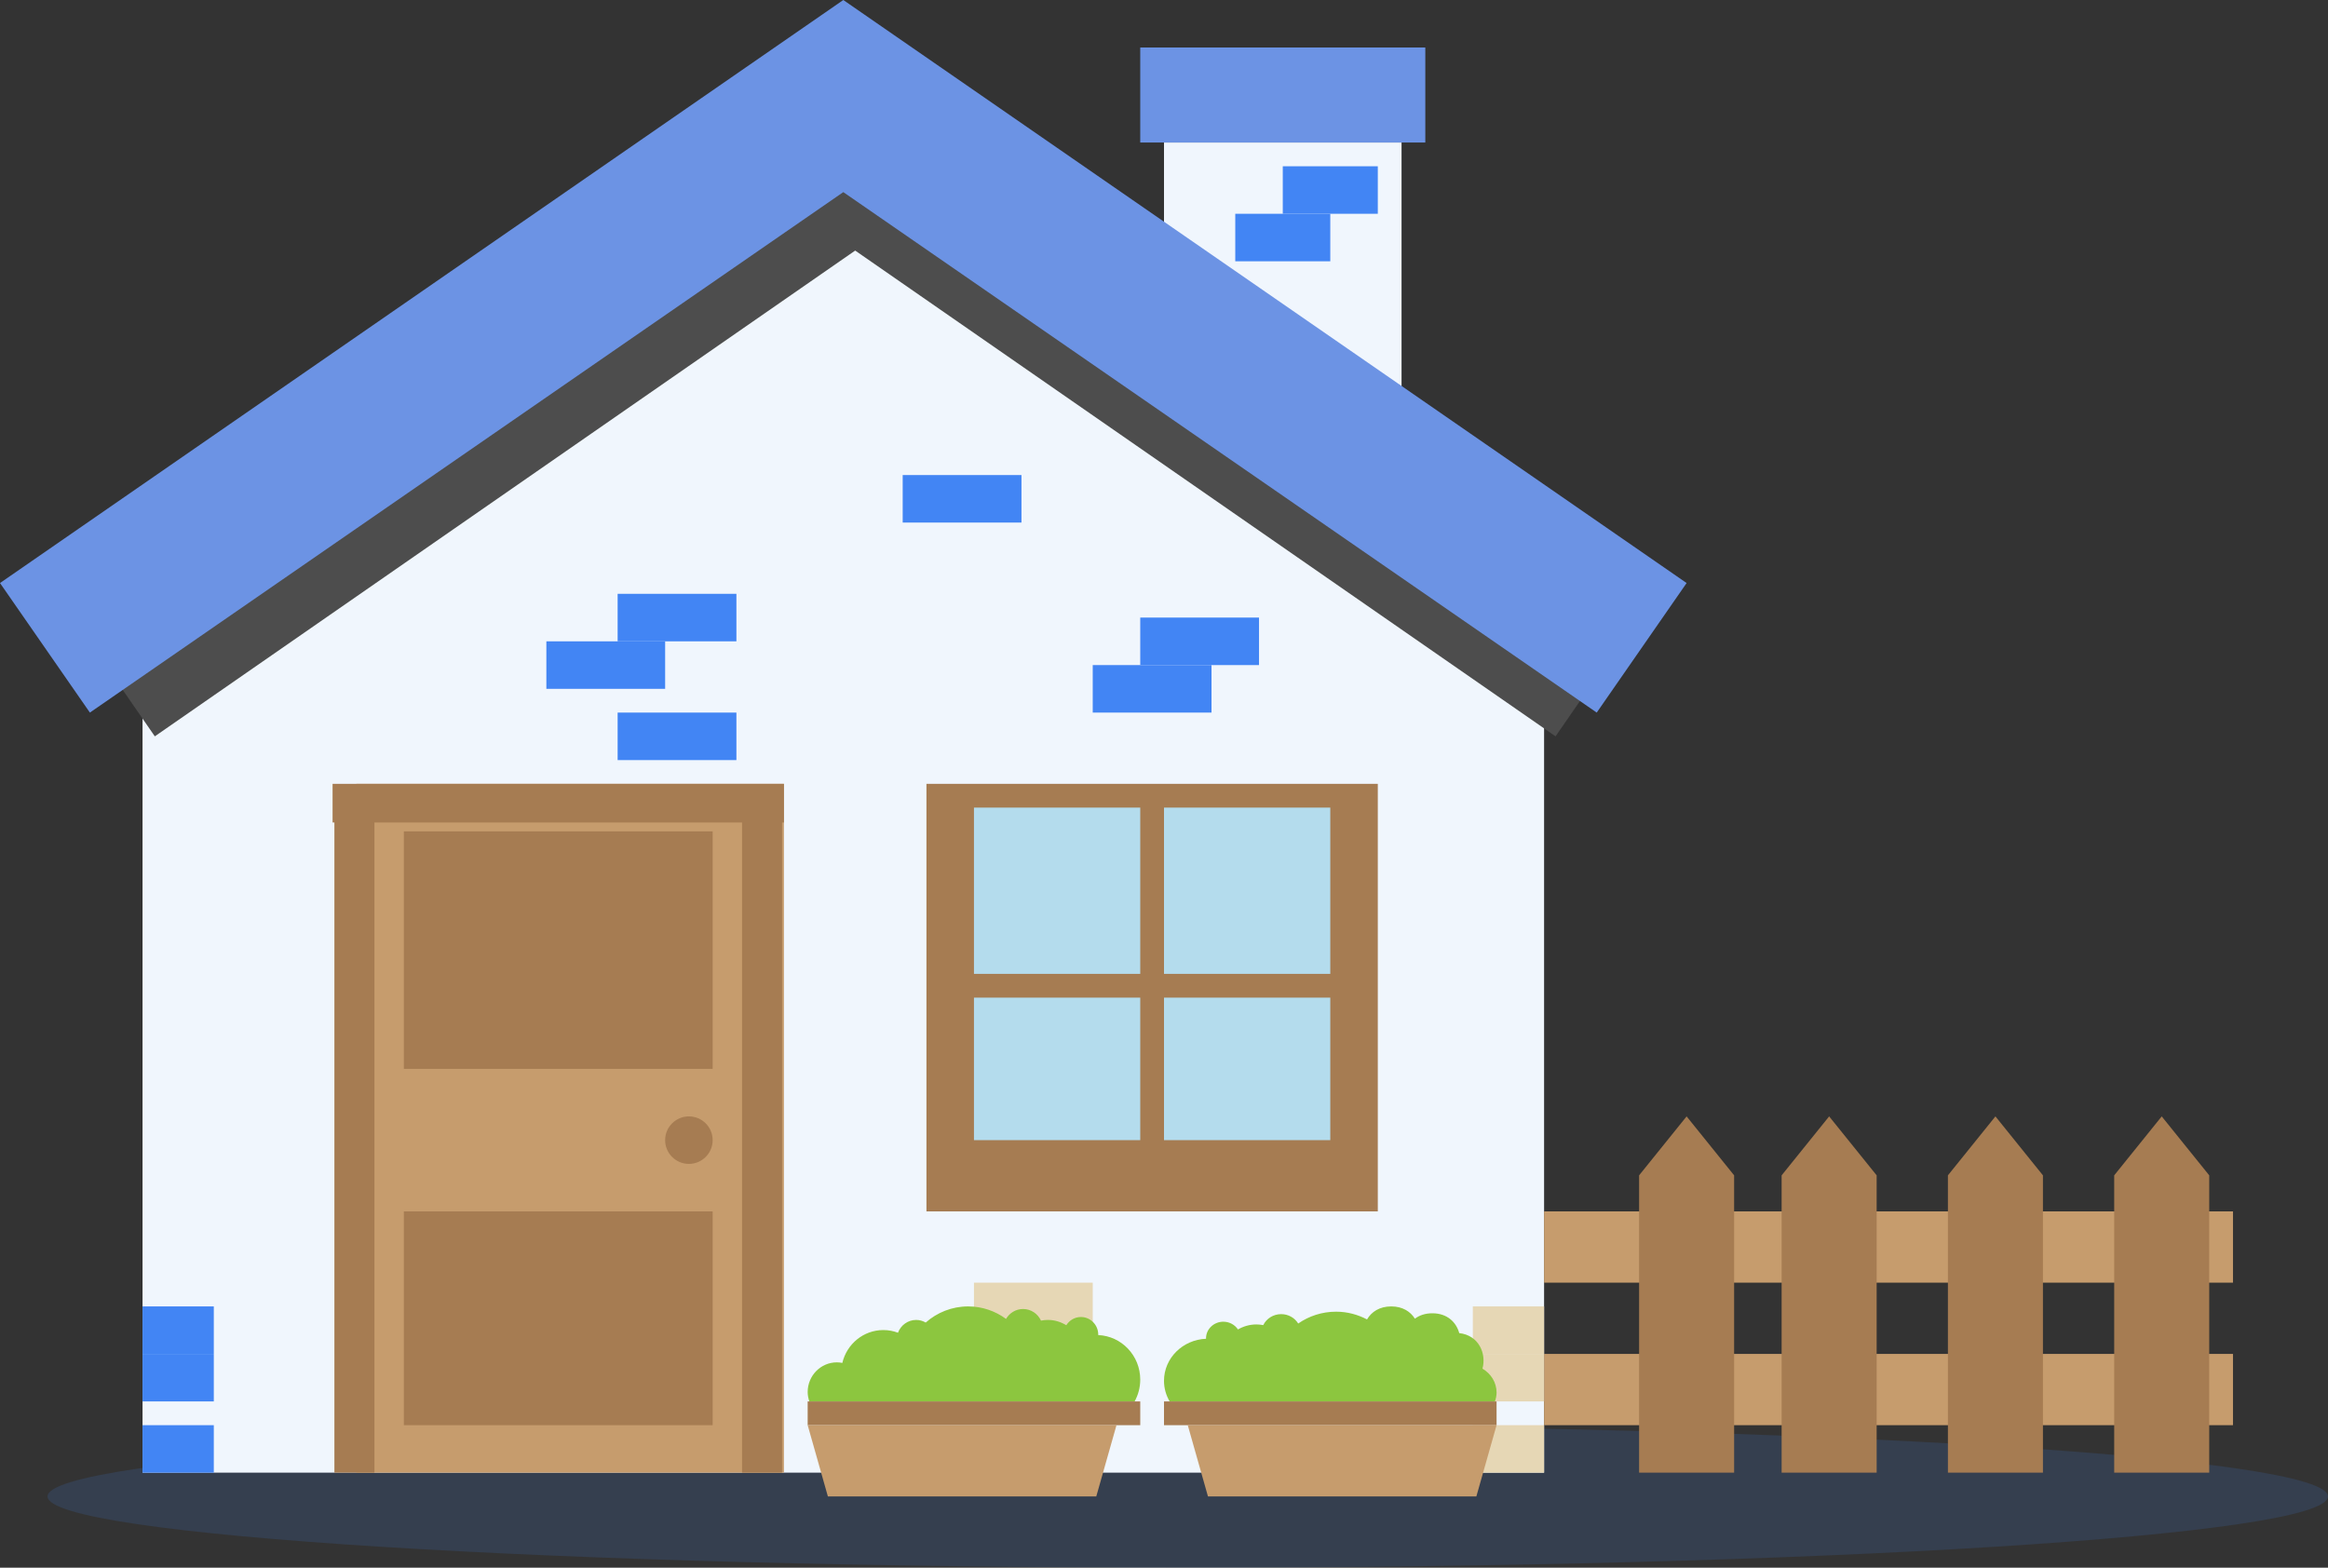 <?xml version="1.0" encoding="UTF-8" standalone="no"?>
<svg width="98px" height="66px" viewBox="0 0 98 66" version="1.1" xmlns="http://www.w3.org/2000/svg" xmlns:xlink="http://www.w3.org/1999/xlink">
    <rect x="0" y="0" width="98" height="66" fill="#333333" stroke="none"/>
    <!-- Generator: Sketch 49.1 (51147) - http://www.bohemiancoding.com/sketch -->
    <title>Group 11</title>
    <desc>Created with Sketch.</desc>
    <defs></defs>
    <g id="Page-1" stroke="none" stroke-width="1" fill="none" fill-rule="evenodd">
        <g id="Artboard-Copy-3" transform="translate(-290, -650)">
            <g id="Group-11" transform="translate(290, 650)">
                <g id="Group-19">
                    <path d="M98,63 C98,64.656 76.509,66 50,66 C23.49,66 2,64.656 2,63 C2,61.343 23.49,60 50,60 C76.509,60 98,61.343 98,63" id="Fill-114" fill="#4285F4" opacity="0.145"></path>
                    <polygon id="Fill-115" fill="#F0F6FD" points="49 18 59 18 59 6 49 6"></polygon>
                    <polygon id="Fill-116" fill="#6C93E4" points="48 6 60 6 60 2 48 2"></polygon>
                    <polyline id="Fill-117" fill="#F0F6FD" points="65 62 6 62 6 29.423 35.5 9 65 29.423 65 62"></polyline>
                    <polyline id="Fill-118" fill="#4D4D4D" points="36 3 3 25.909 6.517 31 36 10.549 65.483 31 69 25.909 36 3"></polyline>
                    <polyline id="Fill-119" fill="#6C93E4" points="35.5 0 0 24.546 3.784 30 35.5 8.088 67.216 30 71 24.546 35.5 0"></polyline>
                    <polygon id="Fill-120" fill="#A67C52" points="39 51 58 51 58 33 39 33"></polygon>
                    <polygon id="Fill-121" fill="#B4DCED" points="41 48 48 48 48 34 41 34"></polygon>
                    <polygon id="Fill-122" fill="#B4DCED" points="49 48 56 48 56 34 49 34"></polygon>
                    <polygon id="Fill-123" fill="#A67C52" points="40 42 57 42 57 41 40 41"></polygon>
                    <polygon id="Fill-124" fill="#C69C6D" points="15 62 33 62 33 33 15 33"></polygon>
                    <polygon id="Fill-125" fill="#A67C52" points="17 45 30 45 30 35 17 35"></polygon>
                    <polygon id="Fill-126" fill="#A67C52" points="17 60 30 60 30 51 17 51"></polygon>
                    <path d="M30,48 C30,48.553 29.553,49 29,49 C28.448,49 28,48.553 28,48 C28,47.448 28.448,47 29,47 C29.553,47 30,47.448 30,48" id="Fill-127" fill="#A67C52"></path>
                    <polygon id="Fill-128" fill="#C69C6D" points="65 54 94 54 94 51 65 51"></polygon>
                    <polygon id="Fill-129" fill="#C69C6D" points="65 60 94 60 94 57 65 57"></polygon>
                    <polyline id="Fill-130" fill="#A67C52" points="73 49.482 71 47 69 49.482 69 62 73 62 73 49.482"></polyline>
                    <polyline id="Fill-131" fill="#A67C52" points="79 49.482 77 47 75 49.482 75 62 79 62 79 49.482"></polyline>
                    <polyline id="Fill-132" fill="#A67C52" points="86 49.482 84 47 82 49.482 82 62 86 62 86 49.482"></polyline>
                    <polyline id="Fill-133" fill="#A67C52" points="93 49.482 91 47 89 49.482 89 62 93 62 93 49.482"></polyline>
                    <polygon id="Fill-134" fill="#4285F4" points="23 29 28 29 28 27 23 27"></polygon>
                    <polygon id="Fill-135" fill="#4285F4" points="38 22 43 22 43 20 38 20"></polygon>
                    <polygon id="Fill-136" fill="#4285F4" points="26 27 31 27 31 25 26 25"></polygon>
                    <polygon id="Fill-137" fill="#4285F4" points="46 30 51 30 51 28 46 28"></polygon>
                    <polygon id="Fill-138" fill="#4285F4" points="48 28 53 28 53 26 48 26"></polygon>
                    <polygon id="Fill-139" fill="#4285F4" points="52 11 56 11 56 9 52 9"></polygon>
                    <polygon id="Fill-140" fill="#4285F4" points="54 9 58 9 58 7 54 7"></polygon>
                    <polygon id="Fill-141" fill="#E6D7B5" points="39 59 44 59 44 57 39 57"></polygon>
                    <polygon id="Fill-142" fill="#E6D7B5" points="41 56 46 56 46 54 41 54"></polygon>
                    <polygon id="Fill-143" fill="#4285F4" points="6 57 9 57 9 55 6 55"></polygon>
                    <polygon id="Fill-144" fill="#4285F4" points="6 59 9 59 9 57 6 57"></polygon>
                    <polygon id="Fill-145" fill="#4285F4" points="6 62 9 62 9 60 6 60"></polygon>
                    <polygon id="Fill-146" fill="#E6D7B5" points="62 57 65 57 65 55 62 55"></polygon>
                    <polygon id="Fill-147" fill="#E6D7B5" points="62 59 65 59 65 57 62 57"></polygon>
                    <polygon id="Fill-148" fill="#E6D7B5" points="62 62 65 62 65 60 62 60"></polygon>
                    <polygon id="Fill-149" fill="#4285F4" points="26 32 31 32 31 30 26 30"></polygon>
                    <polyline id="Fill-150" fill="#A67C52" points="33 33 14 33 14 34.627 14.077 34.627 14.077 62 15.763 62 15.763 34.627 31.237 34.627 31.237 62 32.923 62 32.923 34.627 33 34.627 33 33"></polyline>
                    <path d="M47.763,59 C47.913,58.728 48,58.415 48,58.081 C48,57.07 47.214,56.248 46.23,56.206 C46.23,56.2 46.232,56.194 46.232,56.188 C46.232,55.778 45.904,55.446 45.502,55.446 C45.242,55.446 45.016,55.585 44.887,55.792 C44.659,55.653 44.397,55.569 44.112,55.569 C44.013,55.569 43.916,55.579 43.822,55.598 C43.688,55.309 43.402,55.109 43.067,55.109 C42.761,55.109 42.496,55.277 42.35,55.526 C41.901,55.197 41.351,55 40.755,55 C40.071,55 39.447,55.257 38.969,55.679 C38.849,55.611 38.714,55.569 38.567,55.569 C38.216,55.569 37.919,55.793 37.801,56.108 C37.609,56.036 37.403,55.995 37.186,55.995 C36.347,55.995 35.646,56.585 35.459,57.379 C35.384,57.364 35.308,57.355 35.229,57.355 C34.55,57.355 34,57.915 34,58.604 C34,58.744 34.028,58.875 34.069,59 L47.763,59" id="Fill-151" fill="#8CC63F"></path>
                    <polygon id="Fill-152" fill="#A67C52" points="34 60 48 60 48 59 34 59"></polygon>
                    <polyline id="Fill-153" fill="#C69C6D" points="47 60 34 60 34.851 63 46.149 63 47 60"></polyline>
                    <path d="M62.406,57.621 C62.58,56.986 62.253,56.215 61.429,56.124 C61.304,55.67 60.93,55.289 60.295,55.289 C59.992,55.289 59.749,55.377 59.562,55.516 C59.374,55.217 59.043,55 58.566,55 C58.071,55 57.732,55.231 57.547,55.548 C57.16,55.345 56.719,55.222 56.246,55.222 C55.649,55.222 55.099,55.408 54.65,55.72 C54.504,55.484 54.24,55.325 53.933,55.325 C53.599,55.325 53.312,55.514 53.178,55.787 C53.084,55.77 52.988,55.759 52.888,55.759 C52.604,55.759 52.341,55.839 52.114,55.97 C51.984,55.775 51.758,55.644 51.499,55.644 C51.096,55.644 50.769,55.957 50.769,56.344 C50.769,56.35 50.771,56.356 50.771,56.362 C49.787,56.401 49,57.177 49,58.132 C49,58.448 49.087,58.743 49.238,59 L62.931,59 C62.972,58.882 63,58.758 63,58.626 C63,58.198 62.76,57.827 62.406,57.621" id="Fill-154" fill="#8CC63F"></path>
                    <polygon id="Fill-155" fill="#A67C52" points="49 60 63 60 63 59 49 59"></polygon>
                    <polyline id="Fill-156" fill="#C69C6D" points="63 60 50 60 50.851 63 62.149 63 63 60"></polyline>
                </g>
            </g>
        </g>
    </g>
</svg>